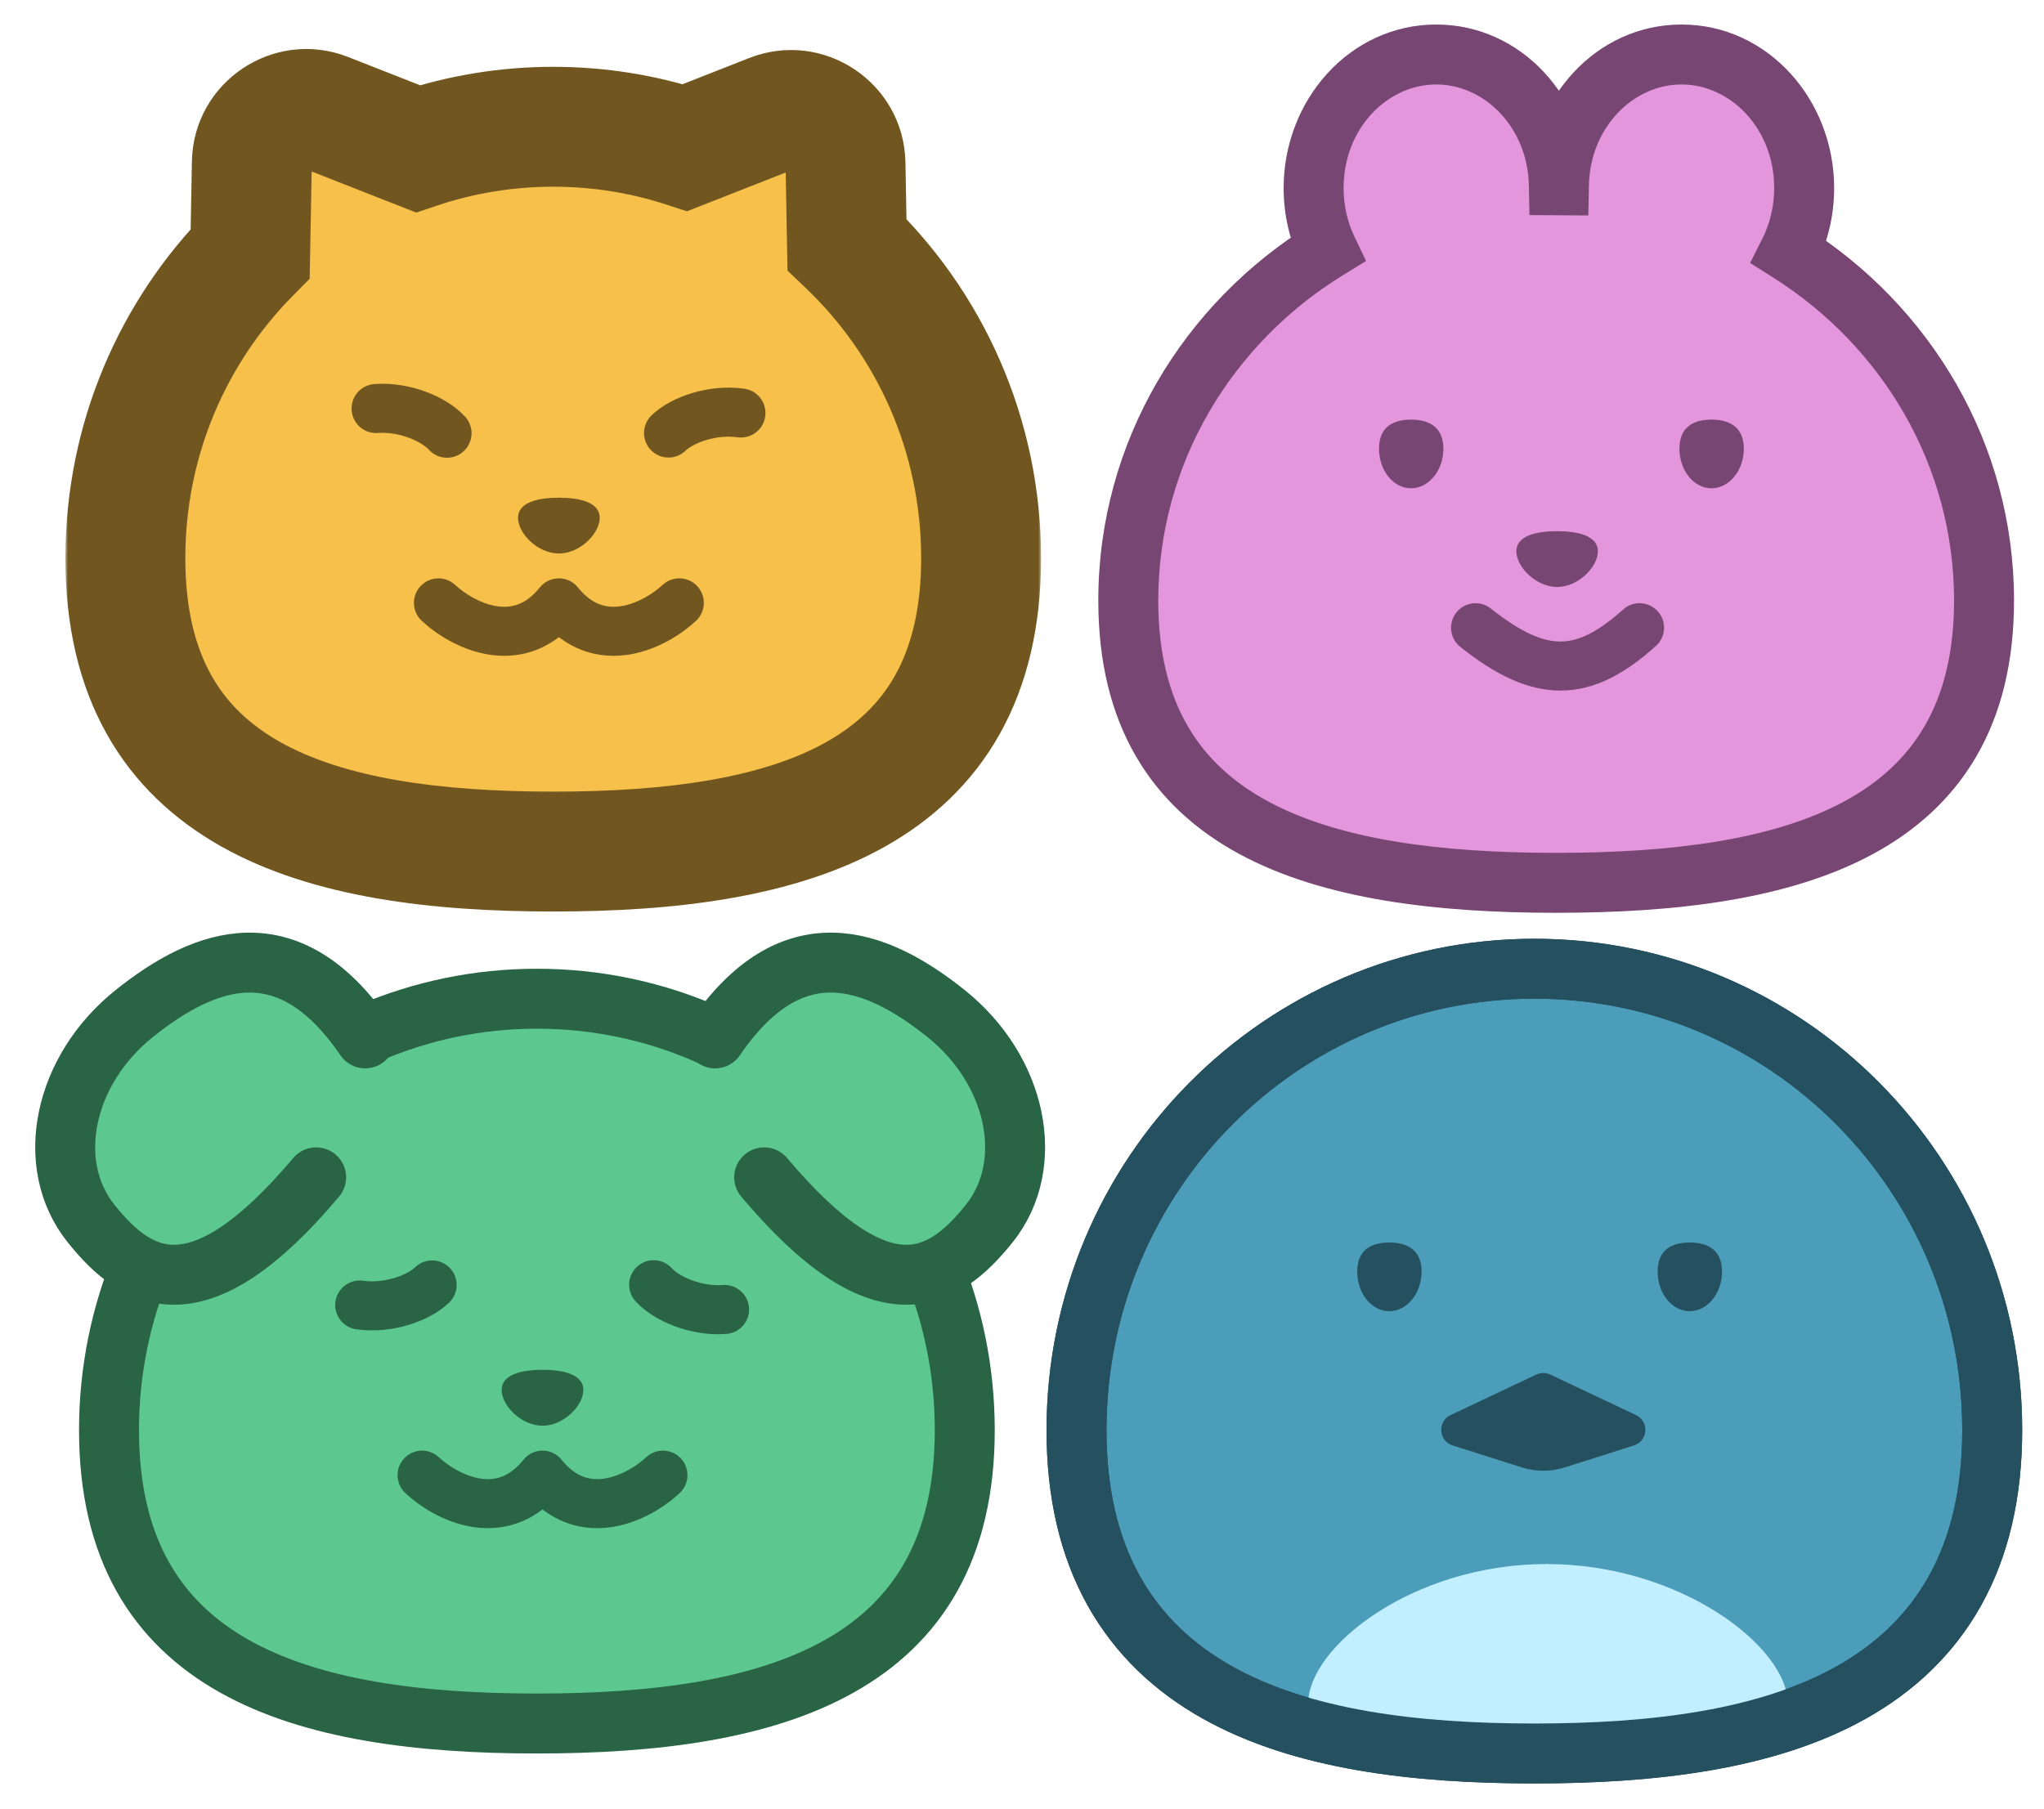 <svg width="375" height="332" viewBox="0 0 375 332" fill="none" xmlns="http://www.w3.org/2000/svg">
<g filter="url(#filter0_d_256_40)">
<path d="M365.5 258.429C365.5 211.713 327.936 173.762 281.5 173.762C235.064 173.762 197.5 211.713 197.5 258.429C197.5 270.102 199.85 279.898 204.37 287.972C208.901 296.067 215.435 302.112 223.295 306.535C238.791 315.254 259.619 317.762 281.5 317.762C303.381 317.762 324.209 315.254 339.705 306.535C347.565 302.112 354.099 296.067 358.63 287.972C363.15 279.898 365.5 270.102 365.5 258.429Z" fill="#4C9DB9" stroke="#25505F" stroke-width="11"/>
<path d="M328 308.628C328 319.121 308.189 321 283.751 321C259.314 321 240 319.121 240 308.628C240 298.134 259.314 283 283.751 283C308.189 283 328 298.134 328 308.628Z" fill="#C2EFFF"/>
<path d="M365.5 258.429C365.5 211.713 327.936 173.762 281.5 173.762C235.064 173.762 197.5 211.713 197.5 258.429C197.5 270.102 199.85 279.898 204.37 287.972C208.901 296.067 215.435 302.112 223.295 306.535C238.791 315.254 259.619 317.762 281.5 317.762C303.381 317.762 324.209 315.254 339.705 306.535C347.565 302.112 354.099 296.067 358.63 287.972C363.15 279.898 365.5 270.102 365.5 258.429Z" stroke="#25505F" stroke-width="11"/>
<path d="M260.811 229.327C260.811 233.343 258.118 236.599 254.874 236.599C251.63 236.599 249 233.343 249 229.327C249 225.311 251.63 224 254.874 224C258.118 224 260.811 225.311 260.811 229.327Z" fill="#25505F"/>
<path d="M315.93 229.327C315.93 233.343 313.237 236.599 309.993 236.599C306.749 236.599 304.119 233.343 304.119 229.327C304.119 225.311 306.749 224 309.993 224C313.237 224 315.93 225.311 315.93 229.327Z" fill="#25505F"/>
<path d="M266.507 261.236C263.909 260.411 263.669 256.83 266.132 255.665L281.856 248.229C282.668 247.845 283.609 247.845 284.421 248.229L300.144 255.665C302.608 256.83 302.367 260.411 299.77 261.236L287.075 265.269C284.514 266.083 281.763 266.083 279.202 265.269L266.507 261.236Z" fill="#25505F"/>
<path d="M98.5 179.264C141.854 179.264 177 214.708 177 258.43C177 302.153 141.854 312.264 98.5 312.264C55.146 312.264 20 302.153 20 258.43C20 214.708 55.146 179.264 98.5 179.264Z" fill="#5DC790" stroke="#296445" stroke-width="11"/>
<path d="M132.93 236.289C127.816 236.682 122.341 234.411 119.921 231.748" stroke="#296445" stroke-width="9" stroke-linecap="round"/>
<path fill-rule="evenodd" clip-rule="evenodd" d="M101.461 262.623C101.917 262.839 102.342 263.135 102.715 263.508C102.854 263.646 102.982 263.792 103.099 263.945C105.765 267.238 108.529 267.719 111.084 267.284C114.018 266.784 116.876 264.973 118.546 263.407C120.359 261.707 123.207 261.799 124.907 263.612C126.607 265.425 126.515 268.273 124.702 269.973C122.164 272.352 117.763 275.275 112.596 276.156C108.326 276.883 103.68 276.165 99.532 272.982C95.384 276.165 90.738 276.883 86.468 276.156C81.301 275.275 76.9 272.352 74.362 269.973C72.549 268.273 72.457 265.425 74.157 263.612C75.857 261.799 78.705 261.707 80.518 263.407C82.188 264.973 85.046 266.784 87.98 267.284C90.535 267.719 93.299 267.238 95.965 263.945C96.082 263.792 96.21 263.646 96.349 263.508C96.722 263.135 97.147 262.839 97.603 262.623C98.808 262.053 100.229 262.038 101.461 262.623Z" fill="#296445"/>
<path d="M66 235.469C71.077 236.194 76.689 234.287 79.278 231.787" stroke="#296445" stroke-width="9" stroke-linecap="round"/>
<path d="M107.028 251.063C107.028 253.895 103.454 257.616 99.532 257.616C95.611 257.616 92.037 253.895 92.037 251.063C92.037 248.231 95.611 247.359 99.532 247.359C103.454 247.359 107.028 248.231 107.028 251.063Z" fill="#296445"/>
<path d="M55.056 221.207C41.982 231.646 24.358 231.31 15.692 220.456C7.026 209.603 10.6 192.342 23.675 181.903C36.749 171.464 44.684 164.298 63.039 182.653C71.705 193.507 68.131 210.768 55.056 221.207Z" fill="#5DC790"/>
<path d="M140.674 221.207C153.748 231.646 171.372 231.31 180.038 220.456C188.704 209.603 185.13 192.342 172.055 181.903C158.981 171.464 151.046 164.298 132.691 182.653C124.025 193.507 127.599 210.768 140.674 221.207Z" fill="#5DC790"/>
<path d="M58 212.042C36.501 237.541 25.357 231.352 16.691 220.498C8.025 209.644 11.599 192.383 24.674 181.944C37.748 171.505 53 166.042 67 186.542" stroke="#296445" stroke-width="11" stroke-linecap="round"/>
<path d="M140.198 212.042C161.697 237.541 172.841 231.352 181.507 220.498C190.173 209.644 186.599 192.383 173.524 181.944C160.45 171.505 145.198 166.042 131.198 186.542" stroke="#296445" stroke-width="11" stroke-linecap="round"/>
<path fill-rule="evenodd" clip-rule="evenodd" d="M286.005 30.002C286.248 16.701 296.227 6 308.5 6C320.926 6 331 16.969 331 30.5C331 34.766 329.999 38.778 328.238 42.271C349.765 55.857 364 79.41 364 106.19C364 148.269 328.854 158 285.5 158C242.146 158 207 148.269 207 106.19C207 79.094 221.573 55.302 243.528 41.794C241.913 38.414 241 34.573 241 30.5C241 16.969 251.074 6 263.5 6C275.773 6 285.752 16.701 285.995 30.002C285.998 30.002 286.002 30.002 286.005 30.002Z" fill="#E496DC"/>
<path d="M286.005 30.002L285.97 35.501L291.404 35.535L291.504 30.102L286.005 30.002ZM328.238 42.271L323.326 39.795L321.078 44.256L325.302 46.922L328.238 42.271ZM243.528 41.794L246.41 46.478L250.623 43.886L248.49 39.422L243.528 41.794ZM285.995 30.002L280.496 30.102L280.595 35.468L285.961 35.501L285.995 30.002ZM291.504 30.102C291.701 19.355 299.65 11.5 308.5 11.5V0.5C292.803 0.5 280.796 14.046 280.505 29.901L291.504 30.102ZM308.5 11.5C317.457 11.5 325.5 19.556 325.5 30.5H336.5C336.5 14.382 324.396 0.5 308.5 0.5V11.5ZM325.5 30.5C325.5 33.901 324.702 37.065 323.326 39.795L333.149 44.746C335.295 40.49 336.5 35.631 336.5 30.5H325.5ZM325.302 46.922C345.343 59.571 358.5 81.425 358.5 106.19H369.5C369.5 77.396 354.186 52.144 331.173 37.62L325.302 46.922ZM358.5 106.19C358.5 115.933 356.471 123.436 353.077 129.272C349.689 135.096 344.748 139.595 338.389 143.038C325.447 150.047 306.988 152.5 285.5 152.5V163.5C307.366 163.5 328.158 161.088 343.627 152.711C351.474 148.462 358.028 142.638 362.585 134.803C367.135 126.98 369.5 117.487 369.5 106.19H358.5ZM285.5 152.5C264.012 152.5 245.553 150.047 232.611 143.038C226.252 139.595 221.311 135.096 217.923 129.272C214.529 123.436 212.5 115.933 212.5 106.19H201.5C201.5 117.487 203.865 126.98 208.415 134.803C212.972 142.638 219.526 148.462 227.373 152.711C242.842 161.088 263.634 163.5 285.5 163.5V152.5ZM212.5 106.19C212.5 81.133 225.97 59.054 246.41 46.478L240.646 37.109C217.177 51.549 201.5 77.055 201.5 106.19H212.5ZM248.49 39.422C247.227 36.779 246.5 33.748 246.5 30.5H235.5C235.5 35.399 236.599 40.05 238.565 44.165L248.49 39.422ZM246.5 30.5C246.5 19.556 254.543 11.5 263.5 11.5V0.5C247.604 0.5 235.5 14.382 235.5 30.5H246.5ZM263.5 11.5C272.35 11.5 280.299 19.355 280.496 30.102L291.495 29.901C291.204 14.046 279.197 0.5 263.5 0.5V11.5ZM285.961 35.501C285.963 35.501 285.966 35.501 285.967 35.501C285.969 35.501 285.97 35.501 285.97 35.501L286.039 24.502C286.037 24.502 286.034 24.502 286.033 24.502C286.031 24.502 286.03 24.502 286.03 24.502L285.961 35.501Z" fill="#774672"/>
<path d="M264.811 78.327C264.811 82.343 262.118 85.599 258.874 85.599C255.63 85.599 253 82.343 253 78.327C253 74.311 255.63 73 258.874 73C262.118 73 264.811 74.311 264.811 78.327Z" fill="#774672"/>
<path d="M319.93 78.327C319.93 82.343 317.237 85.599 313.993 85.599C310.749 85.599 308.119 82.343 308.119 78.327C308.119 74.311 310.749 73 313.993 73C317.237 73 319.93 74.311 319.93 78.327Z" fill="#774672"/>
<path fill-rule="evenodd" clip-rule="evenodd" d="M267.195 108.388C268.742 106.443 271.573 106.121 273.518 107.668C279.199 112.188 283.136 113.739 286.34 113.719C289.467 113.701 292.973 112.173 297.788 107.844C299.636 106.182 302.481 106.333 304.143 108.181C305.805 110.029 305.653 112.874 303.805 114.536C298.323 119.466 292.75 122.681 286.393 122.719C280.112 122.757 274.158 119.678 267.915 114.711C265.97 113.164 265.648 110.333 267.195 108.388Z" fill="#774672"/>
<path d="M293.158 97.169C293.158 99.996 289.592 103.709 285.678 103.709C281.764 103.709 278.197 99.996 278.197 97.169C278.197 94.343 281.764 93.473 285.678 93.473C289.592 93.473 293.158 94.343 293.158 97.169Z" fill="#774672"/>
<mask id="path-22-outside-1_256_40" maskUnits="userSpaceOnUse" x="12" y="4" width="179" height="160" fill="black">
<rect fill="white" x="12" y="4" width="179" height="160"/>
<path fill-rule="evenodd" clip-rule="evenodd" d="M46.205 25.825C46.333 18.856 53.374 14.152 59.861 16.702L76.665 23.306C84.47 20.683 92.821 19.262 101.5 19.262C109.939 19.262 118.066 20.605 125.684 23.09L141.463 16.889C147.95 14.339 154.991 19.043 155.119 26.012L155.392 40.866C170.544 55.299 180 75.75 180 98.429C180 142.151 144.854 152.262 101.5 152.262C58.146 152.262 23 142.151 23 98.429C23 76.616 31.748 56.863 45.898 42.545L46.205 25.825Z"/>
</mask>
<path fill-rule="evenodd" clip-rule="evenodd" d="M46.205 25.825C46.333 18.856 53.374 14.152 59.861 16.702L76.665 23.306C84.47 20.683 92.821 19.262 101.5 19.262C109.939 19.262 118.066 20.605 125.684 23.09L141.463 16.889C147.95 14.339 154.991 19.043 155.119 26.012L155.392 40.866C170.544 55.299 180 75.75 180 98.429C180 142.151 144.854 152.262 101.5 152.262C58.146 152.262 23 142.151 23 98.429C23 76.616 31.748 56.863 45.898 42.545L46.205 25.825Z" fill="#F6C04B"/>
<path d="M59.861 16.702L55.838 26.94V26.94L59.861 16.702ZM46.205 25.825L57.203 26.027L46.205 25.825ZM76.665 23.306L72.641 33.544L76.371 35.01L80.169 33.733L76.665 23.306ZM125.684 23.09L122.272 33.548L126.029 34.774L129.708 33.328L125.684 23.09ZM141.463 16.889L137.439 6.651L141.463 16.889ZM155.119 26.012L144.121 26.215V26.215L155.119 26.012ZM155.392 40.866L144.394 41.068L144.478 45.662L147.805 48.831L155.392 40.866ZM45.898 42.545L53.722 50.277L56.816 47.147L56.896 42.747L45.898 42.545ZM63.885 6.464C50.261 1.11 35.476 10.987 35.207 25.623L57.203 26.027C57.191 26.724 56.487 27.195 55.838 26.94L63.885 6.464ZM80.688 13.068L63.885 6.464L55.838 26.94L72.641 33.544L80.688 13.068ZM101.5 8.262C91.613 8.262 82.08 9.882 73.161 12.879L80.169 33.733C86.86 31.484 94.028 30.262 101.5 30.262V8.262ZM129.096 12.633C120.39 9.793 111.112 8.262 101.5 8.262V30.262C108.765 30.262 115.742 31.417 122.272 33.548L129.096 12.633ZM137.439 6.651L121.66 12.853L129.708 33.328L145.486 27.127L137.439 6.651ZM166.117 25.81C165.848 11.174 151.063 1.297 137.439 6.651L145.486 27.127C144.838 27.382 144.134 26.912 144.121 26.215L166.117 25.81ZM166.39 40.664L166.117 25.81L144.121 26.215L144.394 41.068L166.39 40.664ZM191 98.429C191 72.632 180.231 49.334 162.979 32.901L147.805 48.831C160.857 61.263 169 78.868 169 98.429H191ZM101.5 163.262C123.585 163.262 145.616 160.773 162.402 151.328C171.02 146.479 178.34 139.752 183.43 130.659C188.496 121.607 191 110.845 191 98.429H169C169 107.873 167.11 114.772 164.233 119.913C161.378 125.013 157.202 129.011 151.614 132.155C139.988 138.696 122.77 141.262 101.5 141.262V163.262ZM12 98.429C12 110.845 14.504 121.607 19.57 130.659C24.66 139.752 31.98 146.479 40.598 151.328C57.384 160.773 79.415 163.262 101.5 163.262V141.262C80.23 141.262 63.012 138.696 51.386 132.155C45.798 129.011 41.622 125.013 38.767 119.913C35.89 114.772 34 107.873 34 98.429H12ZM38.074 34.812C21.962 51.116 12 73.618 12 98.429H34C34 79.613 41.533 62.611 53.722 50.277L38.074 34.812ZM35.207 25.623L34.9 42.343L56.896 42.747L57.203 26.027L35.207 25.623Z" fill="#71571F" mask="url(#path-22-outside-1_256_40)"/>
<path d="M69 70.964C74.114 70.572 79.59 72.839 82.01 75.497" stroke="#71571F" stroke-width="9" stroke-linecap="round"/>
<path fill-rule="evenodd" clip-rule="evenodd" d="M104.441 102.548C104.912 102.768 105.35 103.072 105.732 103.459C105.863 103.591 105.985 103.73 106.097 103.875C108.762 107.163 111.528 107.645 114.088 107.21C117.023 106.71 119.882 104.902 121.552 103.339C123.366 101.641 126.214 101.736 127.912 103.55C129.61 105.365 129.516 108.212 127.701 109.911C125.163 112.286 120.763 115.203 115.597 116.082C111.329 116.809 106.683 116.092 102.534 112.912C98.385 116.092 93.739 116.809 89.47 116.082C84.305 115.203 79.904 112.286 77.366 109.911C75.552 108.212 75.457 105.365 77.155 103.55C78.853 101.736 81.701 101.641 83.516 103.339C85.186 104.902 88.044 106.71 90.98 107.21C93.539 107.645 96.305 107.163 98.971 103.875C99.083 103.73 99.204 103.591 99.336 103.459C99.717 103.072 100.155 102.768 100.626 102.548C101.819 101.991 103.222 101.977 104.441 102.548Z" fill="#71571F"/>
<path d="M135.933 71.783C130.856 71.059 125.243 72.963 122.654 75.458" stroke="#71571F" stroke-width="9" stroke-linecap="round"/>
<path d="M110.029 91.025C110.029 93.853 106.456 97.567 102.534 97.567C98.612 97.567 95.038 93.853 95.038 91.025C95.038 88.198 98.612 87.328 102.534 87.328C106.456 87.328 110.029 88.198 110.029 91.025Z" fill="#71571F"/>
</g>
<defs>
<filter id="filter0_d_256_40" x="2.432" y="0.5" width="372.568" height="330.762" filterUnits="userSpaceOnUse" color-interpolation-filters="sRGB">
<feFlood flood-opacity="0" result="BackgroundImageFix"/>
<feColorMatrix in="SourceAlpha" type="matrix" values="0 0 0 0 0 0 0 0 0 0 0 0 0 0 0 0 0 0 127 0" result="hardAlpha"/>
<feOffset dy="4"/>
<feGaussianBlur stdDeviation="2"/>
<feComposite in2="hardAlpha" operator="out"/>
<feColorMatrix type="matrix" values="0 0 0 0 0 0 0 0 0 0 0 0 0 0 0 0 0 0 0.25 0"/>
<feBlend mode="normal" in2="BackgroundImageFix" result="effect1_dropShadow_256_40"/>
<feBlend mode="normal" in="SourceGraphic" in2="effect1_dropShadow_256_40" result="shape"/>
</filter>
</defs>
</svg>

